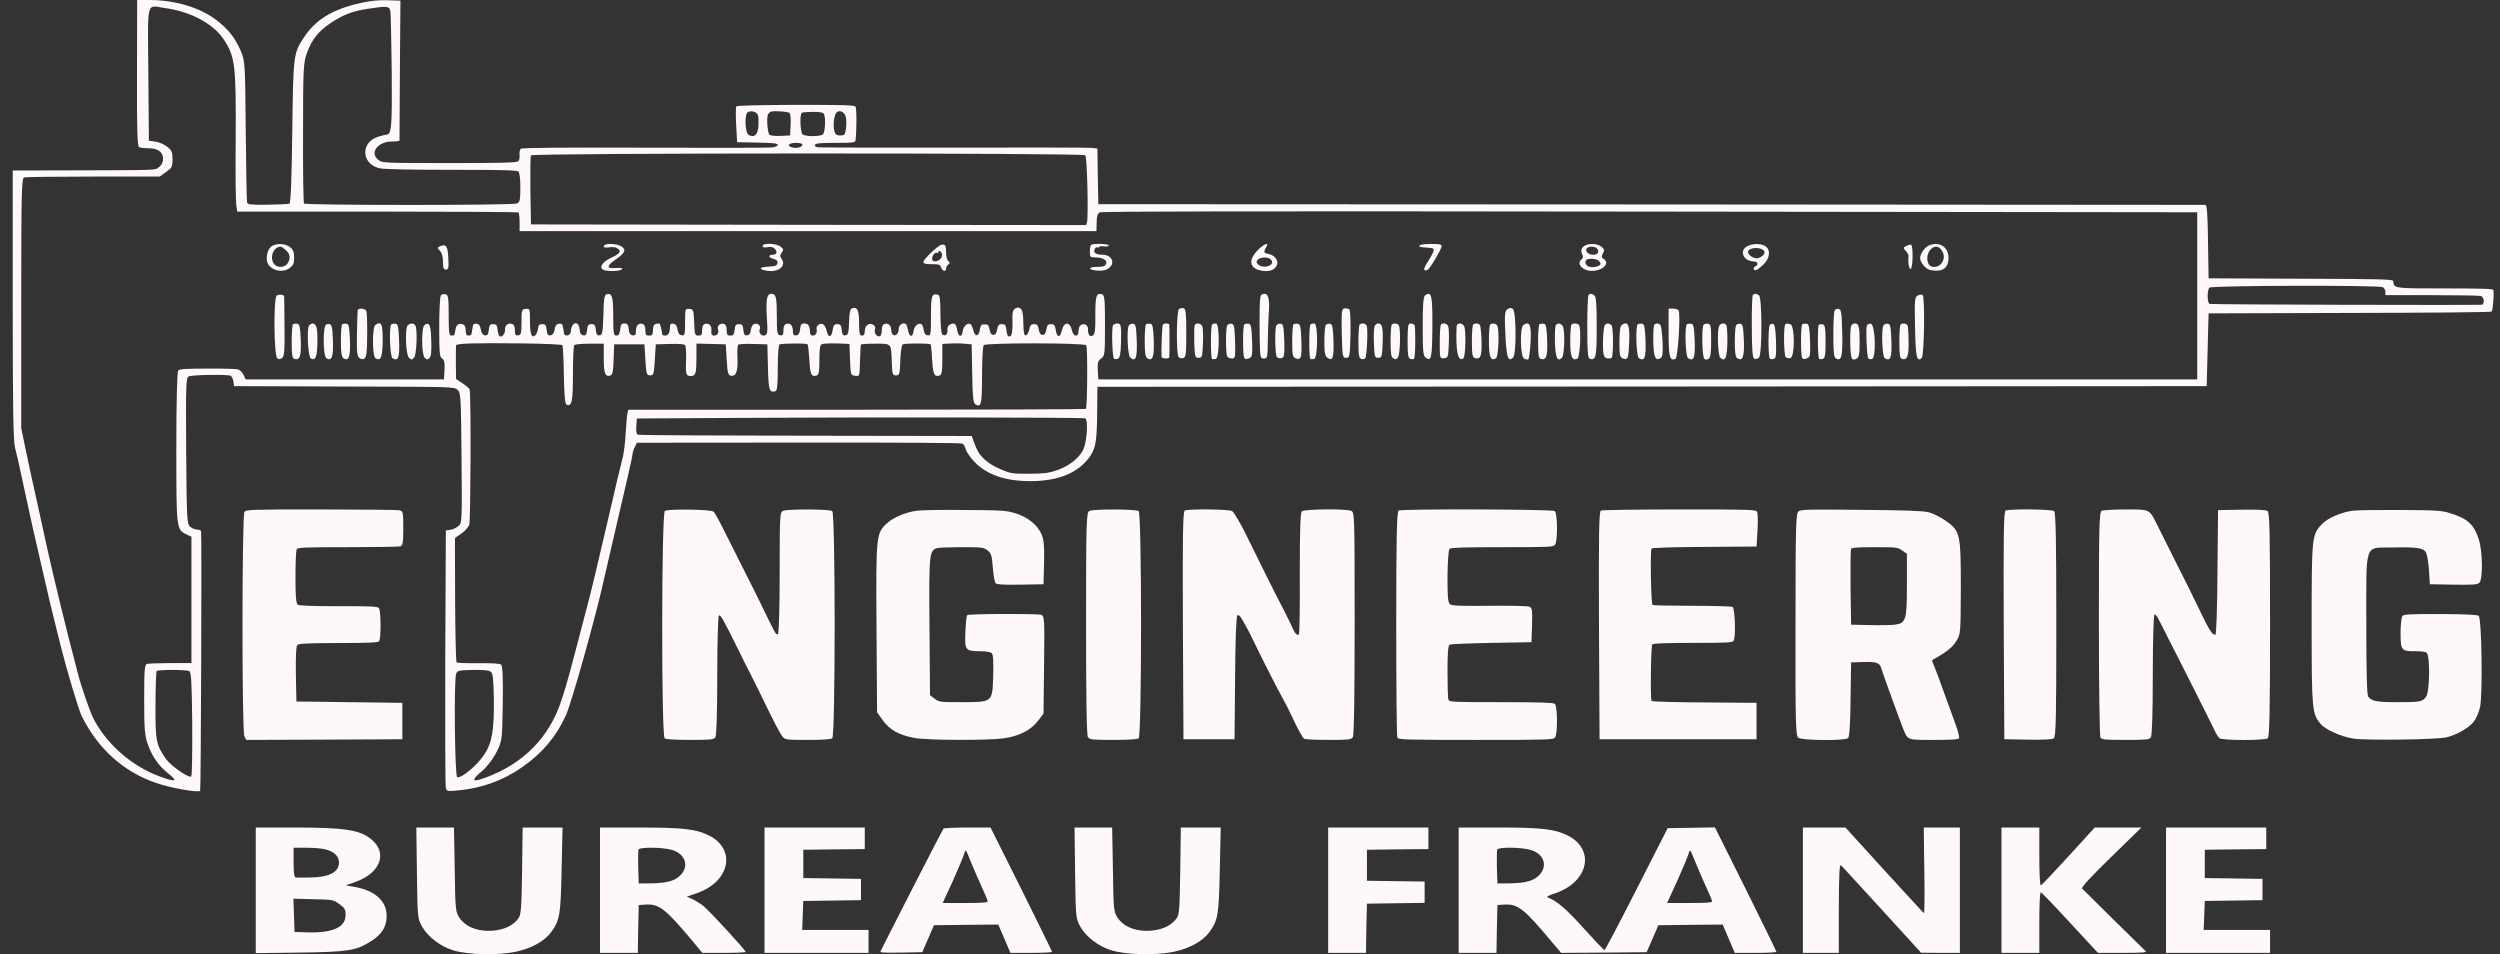 <svg width="131" height="50" viewBox="0 0 131 50" fill="none" xmlns="http://www.w3.org/2000/svg">
<rect x="0" y="0" width="131" height="50" fill="#333333" stroke="none"/>
<g clip-path="url(#clip0_1_2)">
<path d="M7.178 3.828C7.168 6.751 7.198 7.67 7.287 7.712C7.356 7.74 7.574 7.768 7.782 7.768C8.268 7.768 8.546 7.966 8.546 8.319C8.546 8.496 8.476 8.644 8.347 8.743C8.11 8.927 8.417 8.913 3.937 8.927L0.667 8.934V15.961C0.667 21.25 0.696 23.1 0.786 23.447C0.855 23.701 1.073 24.654 1.261 25.565C1.459 26.476 1.658 27.401 1.707 27.613C1.757 27.825 1.935 28.602 2.104 29.343C2.51 31.144 2.778 32.26 2.956 32.945C3.035 33.256 3.144 33.687 3.194 33.898C3.531 35.233 4.116 37.175 4.274 37.507C5.117 39.223 6.464 40.438 8.169 41.024C8.952 41.293 10.339 41.54 10.488 41.441C10.528 41.406 10.577 28.312 10.538 27.839C10.528 27.797 10.448 27.754 10.349 27.754C10.24 27.754 10.082 27.691 9.973 27.606C9.794 27.465 9.784 27.281 9.755 23.616C9.735 20.014 9.745 19.774 9.903 19.718C10.131 19.64 11.925 19.612 12.084 19.689C12.143 19.718 12.213 19.852 12.232 19.986L12.262 20.233L18.02 20.254C23.729 20.268 23.778 20.268 23.967 20.417C24.145 20.558 24.155 20.742 24.185 23.997C24.214 27.422 24.214 27.422 23.996 27.585C23.877 27.677 23.689 27.754 23.57 27.769L23.362 27.79L23.332 34.464C23.322 38.136 23.332 41.215 23.362 41.307C23.422 41.462 23.451 41.469 23.986 41.42C25.235 41.307 26.375 40.897 27.376 40.191C28.436 39.442 29.13 38.616 29.645 37.5C29.943 36.872 31.261 32.147 31.637 30.403C31.687 30.17 32.044 28.644 32.42 27.02C32.807 25.389 33.124 23.976 33.134 23.877C33.134 23.778 33.184 23.581 33.253 23.447L33.372 23.199L41.846 23.192C46.979 23.185 50.369 23.206 50.428 23.242C50.498 23.284 50.577 23.418 50.606 23.552C50.646 23.68 50.844 23.976 51.062 24.202C51.697 24.873 52.678 25.212 53.986 25.212C55.512 25.212 56.583 24.746 57.167 23.835C57.425 23.432 57.484 23.023 57.494 21.384L57.504 20.268L86.572 20.254L115.63 20.233L115.68 18.326L115.73 16.42L123.113 16.398C127.166 16.391 130.516 16.363 130.556 16.328C130.625 16.285 130.695 15.48 130.655 15.198C130.645 15.134 130.07 15.113 128.128 15.113C125.392 15.113 125.452 15.12 125.402 14.725C125.392 14.633 124.758 14.619 120.566 14.605L115.73 14.584L115.7 12.655C115.68 11.194 115.65 10.735 115.551 10.735C115.492 10.735 102.41 10.727 86.493 10.713L57.554 10.699L57.524 9.244L57.504 7.783L57.177 7.747C57.009 7.733 53.758 7.726 49.972 7.733C46.186 7.74 42.985 7.733 42.866 7.719C42.727 7.698 42.668 7.648 42.708 7.585C42.747 7.507 42.995 7.486 43.788 7.486C44.7 7.486 44.819 7.472 44.829 7.359C44.898 6.702 44.888 5.664 44.829 5.586C44.759 5.509 44.175 5.494 41.687 5.494C39.953 5.501 38.615 5.53 38.585 5.572C38.555 5.607 38.545 6.045 38.575 6.54L38.624 7.451L39.695 7.472C40.517 7.486 40.755 7.514 40.755 7.592C40.755 7.641 40.636 7.705 40.488 7.726C40.329 7.747 37.326 7.754 33.788 7.74C29.209 7.726 27.346 7.74 27.287 7.797C27.237 7.839 27.207 7.987 27.227 8.122C27.237 8.256 27.207 8.411 27.158 8.453C27.079 8.524 26.236 8.545 23.57 8.545C20.191 8.545 20.072 8.538 19.864 8.404C19.328 8.051 19.765 7.415 20.538 7.415C20.756 7.415 20.934 7.394 20.934 7.359C20.934 7.331 20.944 5.671 20.954 3.672L20.983 0.035L20.31 0.014C19.804 3.05185e-05 19.437 0.035 18.843 0.17C17.406 0.494 16.514 1.045 15.899 1.999C15.374 2.797 15.364 2.952 15.315 6.921C15.285 9.372 15.235 10.643 15.166 10.671C15.116 10.692 14.601 10.72 14.026 10.727C13.114 10.735 12.986 10.72 12.946 10.607C12.926 10.544 12.896 8.849 12.877 6.85C12.847 3.34 12.837 3.192 12.629 2.698C12.322 1.984 11.975 1.54 11.34 1.052C10.498 0.403 9.17 3.05176e-05 7.842 3.05176e-05H7.188L7.178 3.828ZM8.655 0.424C9.963 0.6 11.152 1.229 11.697 2.027C12.322 2.959 12.371 3.355 12.351 7.246C12.332 8.99 12.351 10.565 12.381 10.749L12.431 11.088H19.774C23.808 11.088 27.138 11.109 27.168 11.13C27.198 11.151 27.227 11.377 27.227 11.639V12.112H42.341H57.455L57.465 11.66C57.465 11.342 57.514 11.187 57.623 11.13C57.732 11.073 65.304 11.059 86.453 11.088L115.135 11.123V15.502V19.88H86.344H57.554L57.524 19.407C57.504 19.004 57.524 18.913 57.703 18.785C57.891 18.651 57.901 18.559 57.901 17.055C57.901 15.671 57.881 15.459 57.742 15.417C57.445 15.339 57.395 15.516 57.395 16.504C57.405 17.267 57.376 17.514 57.267 17.578C57.108 17.677 57.009 17.55 57.009 17.232C57.009 17.02 56.801 16.914 56.622 17.041C56.563 17.084 56.513 17.225 56.513 17.352C56.513 17.691 56.246 17.655 56.166 17.302C56.057 16.822 55.74 16.85 55.631 17.352C55.542 17.719 55.383 17.691 55.324 17.302C55.284 17.041 55.235 16.985 55.076 16.985C54.918 16.985 54.868 17.041 54.828 17.267C54.799 17.458 54.729 17.55 54.63 17.55C54.531 17.55 54.462 17.458 54.432 17.267C54.392 17.041 54.343 16.985 54.184 16.985C54.026 16.985 53.976 17.041 53.937 17.26C53.907 17.415 53.828 17.55 53.768 17.571C53.669 17.592 53.639 17.465 53.629 17.112C53.619 16.42 53.58 16.243 53.461 16.158C53.382 16.102 53.312 16.102 53.193 16.172C53.064 16.25 53.035 16.398 53.054 16.893C53.064 17.274 53.025 17.557 52.965 17.599C52.827 17.698 52.767 17.599 52.727 17.232C52.708 17.041 52.658 16.985 52.499 16.985C52.341 16.985 52.291 17.041 52.252 17.267C52.222 17.458 52.153 17.55 52.053 17.55C51.954 17.55 51.885 17.458 51.855 17.267C51.806 17.006 51.766 16.977 51.469 17.006C51.409 17.013 51.36 17.14 51.34 17.281C51.3 17.648 51.082 17.663 51.003 17.309C50.963 17.147 50.894 16.999 50.844 16.977C50.686 16.907 50.478 17.098 50.448 17.345C50.408 17.691 50.23 17.677 50.16 17.324C50.101 16.963 50.022 16.893 49.794 16.999C49.685 17.048 49.635 17.147 49.645 17.288C49.675 17.528 49.506 17.663 49.368 17.507C49.318 17.451 49.279 16.971 49.279 16.441C49.279 15.735 49.249 15.473 49.16 15.445C48.823 15.367 48.783 15.473 48.783 16.54C48.783 17.507 48.773 17.592 48.614 17.571C48.495 17.557 48.426 17.472 48.406 17.302C48.386 17.168 48.337 17.027 48.287 16.992C48.139 16.886 47.901 17.084 47.871 17.345C47.831 17.691 47.653 17.677 47.584 17.324C47.554 17.154 47.505 16.999 47.465 16.977C47.326 16.879 47.098 17.027 47.098 17.211C47.098 17.458 46.959 17.62 46.811 17.557C46.751 17.528 46.702 17.422 46.702 17.317C46.702 17.062 46.563 16.921 46.365 16.971C46.256 16.999 46.206 17.105 46.206 17.295C46.206 17.451 46.166 17.592 46.117 17.613C45.968 17.684 45.78 17.451 45.849 17.274C45.889 17.168 45.849 17.076 45.76 17.02C45.542 16.886 45.314 17.055 45.314 17.345C45.314 17.514 45.265 17.585 45.166 17.585C45.047 17.585 45.017 17.465 45.017 16.921C45.017 16.25 44.918 16.045 44.63 16.165C44.541 16.208 44.502 16.427 44.492 16.886C44.472 17.444 44.442 17.55 44.303 17.571C44.175 17.592 44.135 17.528 44.105 17.288C44.085 17.041 44.036 16.985 43.877 16.985C43.719 16.985 43.669 17.041 43.629 17.302C43.57 17.691 43.411 17.719 43.322 17.352C43.243 17.013 43.094 16.893 42.896 17.013C42.817 17.062 42.767 17.161 42.787 17.239C42.837 17.43 42.747 17.585 42.579 17.585C42.49 17.585 42.44 17.507 42.44 17.38C42.44 17.084 42.351 16.949 42.143 16.949C41.994 16.949 41.945 17.013 41.925 17.246C41.905 17.465 41.846 17.557 41.727 17.571C41.588 17.592 41.548 17.543 41.548 17.359C41.548 17.062 41.419 16.914 41.211 16.971C41.102 16.999 41.053 17.105 41.053 17.302C41.053 17.543 41.023 17.592 40.884 17.571C40.726 17.55 40.706 17.444 40.706 16.561C40.706 15.565 40.666 15.396 40.408 15.396C40.181 15.396 40.131 15.699 40.181 16.589C40.24 17.458 40.22 17.585 40.012 17.585C39.853 17.585 39.744 17.394 39.814 17.239C39.883 17.084 39.715 16.921 39.536 16.971C39.437 16.999 39.368 17.119 39.348 17.281C39.328 17.465 39.269 17.557 39.15 17.571C39.021 17.592 38.981 17.528 38.952 17.288C38.932 17.041 38.882 16.985 38.724 16.985C38.565 16.985 38.516 17.041 38.496 17.281C38.466 17.528 38.426 17.585 38.268 17.585C38.109 17.585 38.079 17.535 38.079 17.302C38.079 17.105 38.03 16.999 37.921 16.971C37.733 16.921 37.564 17.076 37.623 17.253C37.683 17.43 37.594 17.585 37.425 17.585C37.287 17.585 37.257 17.521 37.277 17.267C37.297 17.062 37.138 16.921 36.95 16.971C36.841 16.999 36.791 17.105 36.791 17.302C36.791 17.535 36.761 17.585 36.593 17.585C36.414 17.585 36.395 17.528 36.375 16.893C36.345 16.243 36.335 16.208 36.127 16.187C35.899 16.165 35.899 16.18 35.899 16.879C35.899 17.521 35.879 17.592 35.731 17.571C35.602 17.557 35.532 17.458 35.503 17.267C35.473 17.076 35.404 16.977 35.285 16.963C35.146 16.942 35.106 16.985 35.106 17.147C35.106 17.43 35.017 17.585 34.849 17.585C34.769 17.585 34.71 17.564 34.7 17.528C34.67 17.281 34.601 16.992 34.561 16.963C34.541 16.949 34.452 16.949 34.363 16.971C34.264 16.999 34.214 17.112 34.214 17.302C34.214 17.535 34.184 17.585 34.016 17.585C33.848 17.585 33.818 17.535 33.818 17.302C33.818 17.105 33.768 16.999 33.659 16.971C33.451 16.914 33.322 17.062 33.322 17.359C33.322 17.543 33.283 17.592 33.154 17.571C33.025 17.557 32.965 17.465 32.946 17.246C32.916 17.006 32.876 16.949 32.718 16.949C32.589 16.949 32.529 16.999 32.52 17.126C32.51 17.225 32.49 17.331 32.48 17.373C32.47 17.408 32.45 17.472 32.44 17.514C32.44 17.55 32.361 17.585 32.282 17.585C32.153 17.585 32.133 17.422 32.133 16.575C32.133 15.544 32.074 15.346 31.796 15.417C31.667 15.452 31.637 15.629 31.618 16.504C31.588 17.415 31.568 17.55 31.419 17.571C31.291 17.592 31.251 17.528 31.221 17.288C31.201 17.041 31.152 16.985 30.993 16.985C30.835 16.985 30.785 17.041 30.765 17.288C30.736 17.528 30.696 17.592 30.567 17.571C30.448 17.557 30.389 17.465 30.369 17.246C30.319 16.773 29.943 16.864 29.913 17.366C29.903 17.606 29.566 17.67 29.546 17.43C29.536 17.338 29.526 17.232 29.507 17.197C29.497 17.154 29.477 17.084 29.477 17.034C29.467 16.977 29.378 16.949 29.289 16.963C29.16 16.977 29.09 17.076 29.061 17.267C29.031 17.458 28.952 17.557 28.843 17.571C28.714 17.592 28.674 17.528 28.645 17.288C28.625 17.041 28.575 16.985 28.416 16.985C28.258 16.985 28.208 17.041 28.189 17.232C28.169 17.366 28.109 17.521 28.05 17.571C27.852 17.733 27.772 17.514 27.772 16.822C27.772 16.18 27.762 16.165 27.554 16.187C27.336 16.208 27.326 16.236 27.326 16.879C27.326 17.458 27.306 17.55 27.158 17.571C27.009 17.592 26.98 17.543 26.98 17.302C26.98 17.105 26.93 16.999 26.821 16.971C26.603 16.914 26.454 17.048 26.464 17.295C26.474 17.528 26.226 17.747 26.147 17.578C26.117 17.521 26.078 17.366 26.068 17.232C26.048 17.041 25.998 16.985 25.84 16.985C25.681 16.985 25.632 17.041 25.612 17.288C25.582 17.528 25.542 17.592 25.414 17.571C25.305 17.557 25.225 17.458 25.195 17.267C25.166 17.076 25.096 16.977 24.977 16.963C24.859 16.949 24.789 16.985 24.779 17.069C24.769 17.14 24.759 17.246 24.74 17.302C24.73 17.359 24.72 17.451 24.71 17.493C24.7 17.543 24.631 17.585 24.551 17.585C24.442 17.585 24.403 17.507 24.403 17.309C24.403 17.119 24.353 17.02 24.234 16.992C24.026 16.928 23.907 17.02 23.867 17.274C23.848 17.387 23.828 17.5 23.818 17.528C23.818 17.564 23.739 17.585 23.659 17.585C23.531 17.585 23.511 17.422 23.511 16.526C23.511 15.614 23.491 15.452 23.352 15.417C23.263 15.396 23.154 15.417 23.104 15.473C23.055 15.53 23.015 16.278 23.015 17.133C23.015 18.453 23.035 18.715 23.164 18.785C23.283 18.856 23.312 18.997 23.293 19.379L23.263 19.88H18.07H12.877L12.758 19.64C12.698 19.506 12.559 19.379 12.45 19.35C12.351 19.329 11.628 19.308 10.845 19.315C9.695 19.315 9.408 19.336 9.338 19.421C9.279 19.485 9.239 21.109 9.239 23.468C9.239 27.762 9.239 27.754 9.794 28.016L10.032 28.122V31.434V34.746H8.952C8.357 34.746 7.802 34.767 7.713 34.788C7.574 34.824 7.555 35.057 7.555 36.646C7.555 38.214 7.584 38.538 7.743 38.997C7.971 39.64 8.308 40.12 8.783 40.502C9.348 40.954 9.249 41.003 8.367 40.685C6.881 40.142 5.523 38.934 4.859 37.578C4.68 37.19 4.244 35.94 4.086 35.311C4.036 35.134 3.957 34.81 3.898 34.584C3.531 33.206 2.758 30.035 2.5 28.849C2.401 28.383 2.153 27.288 1.965 26.413C1.767 25.537 1.499 24.287 1.36 23.63L1.113 22.437V15.89C1.113 9.979 1.132 9.336 1.271 9.294C1.36 9.273 2.986 9.252 4.898 9.252H8.367L8.704 9.011C9.011 8.792 9.041 8.736 9.041 8.34C9.041 7.973 9.002 7.881 8.764 7.691C8.615 7.571 8.347 7.451 8.149 7.422L7.802 7.373L7.773 3.863C7.743 -0.127 7.644 0.29 8.655 0.424ZM20.458 0.6C20.478 0.742 20.508 2.182 20.528 3.814C20.547 6.737 20.518 7.062 20.23 7.062C20.171 7.062 19.973 7.112 19.784 7.175C18.863 7.486 18.952 8.63 19.913 8.821C20.141 8.87 21.608 8.898 23.669 8.898C26.365 8.898 27.079 8.92 27.168 8.99C27.227 9.047 27.267 9.393 27.267 9.838C27.267 10.502 27.237 10.6 27.079 10.664C26.831 10.763 16.008 10.763 15.929 10.664C15.899 10.629 15.87 8.962 15.88 6.963C15.88 3.595 15.899 3.291 16.078 2.79C16.335 2.069 16.702 1.617 17.346 1.194C18 0.763 18.486 0.579 19.289 0.459C20.3 0.304 20.409 0.311 20.458 0.6ZM39.715 6.031C39.744 6.109 39.754 6.37 39.744 6.596C39.715 7.062 39.517 7.239 39.229 7.069C39.041 6.956 39.001 6.01 39.179 5.883C39.338 5.77 39.655 5.855 39.715 6.031ZM41.37 5.918C41.419 5.953 41.449 6.229 41.429 6.54L41.4 7.098L40.914 7.119C40.646 7.133 40.389 7.112 40.329 7.069C40.23 6.999 40.161 6.278 40.23 6.024C40.26 5.939 40.349 5.855 40.438 5.84C40.696 5.805 41.271 5.848 41.37 5.918ZM44.333 6.194C44.353 6.342 44.353 6.603 44.323 6.78C44.283 7.062 44.244 7.098 44.026 7.098C43.837 7.098 43.778 7.055 43.719 6.872C43.639 6.575 43.709 6.003 43.837 5.89C44.026 5.727 44.293 5.897 44.333 6.194ZM43.173 5.975C43.282 6.172 43.233 6.963 43.114 7.048C43.045 7.098 42.817 7.133 42.589 7.133C42.361 7.133 42.133 7.098 42.063 7.048C41.935 6.956 41.895 5.996 42.014 5.911C42.044 5.883 42.311 5.862 42.599 5.862C42.975 5.862 43.124 5.89 43.173 5.975ZM42.044 7.585C42.044 7.705 41.776 7.783 41.538 7.733C41.201 7.655 41.32 7.486 41.697 7.486C41.925 7.486 42.044 7.521 42.044 7.585ZM56.87 8.136C56.969 8.242 57.038 11.405 56.959 11.639L56.91 11.794L42.361 11.78L27.822 11.759L27.792 9.993C27.782 9.026 27.792 8.192 27.822 8.143C27.891 8.009 56.761 8.009 56.87 8.136ZM124.857 15.05C124.937 15.092 124.996 15.205 124.996 15.297V15.466H127.414C128.742 15.466 129.902 15.487 129.991 15.509C130.179 15.558 130.209 15.961 130.031 15.968C129.307 15.996 115.858 15.961 115.779 15.925C115.65 15.869 115.65 15.162 115.779 15.071C115.938 14.958 124.669 14.937 124.857 15.05ZM29.467 18.086C29.497 18.122 29.536 18.828 29.546 19.654C29.566 20.713 29.606 21.165 29.685 21.201C29.963 21.328 30.022 21.038 30.022 19.612C30.022 18.821 30.052 18.136 30.091 18.086C30.131 18.044 30.458 18.009 30.904 18.009H31.637V18.764C31.637 19.562 31.707 19.753 31.974 19.682C32.093 19.647 32.133 19.492 32.153 18.842L32.183 18.044H32.975H33.768L33.818 18.856C33.867 19.612 33.877 19.668 34.066 19.668C34.254 19.668 34.264 19.612 34.313 18.856L34.363 18.044L35.096 18.023C35.582 18.009 35.859 18.03 35.899 18.086C35.939 18.129 35.968 18.475 35.949 18.849C35.919 19.619 35.949 19.703 36.196 19.703C36.454 19.703 36.494 19.569 36.494 18.743V18.002L37.267 18.023L38.03 18.044L38.079 18.856C38.119 19.541 38.159 19.668 38.297 19.689C38.575 19.725 38.664 19.471 38.644 18.793C38.624 18.439 38.644 18.114 38.674 18.072C38.714 18.03 39.051 18.009 39.477 18.023L40.21 18.044L40.24 19.244C40.27 20.438 40.309 20.586 40.627 20.502C40.726 20.473 40.755 20.205 40.755 19.28C40.755 18.552 40.795 18.072 40.854 18.044C40.973 17.994 42.242 17.98 42.311 18.037C42.341 18.051 42.381 18.411 42.41 18.835C42.45 19.619 42.51 19.753 42.777 19.682C42.906 19.647 42.936 19.499 42.936 18.863C42.936 18.263 42.965 18.072 43.074 18.03C43.154 18.002 43.511 17.987 43.867 17.994L44.511 18.023L44.541 18.842C44.571 19.64 44.581 19.668 44.799 19.689C45.056 19.718 45.037 19.774 45.066 18.856C45.086 18.447 45.096 18.093 45.106 18.058C45.116 18.03 45.453 18.009 45.859 18.009C46.731 18.009 46.692 17.959 46.731 18.997C46.751 19.619 46.771 19.668 46.95 19.668C47.138 19.668 47.148 19.612 47.177 18.891C47.187 18.468 47.247 18.086 47.306 18.044C47.386 17.987 48.684 17.98 48.763 18.044C48.783 18.058 48.823 18.411 48.842 18.835C48.892 19.612 48.951 19.753 49.219 19.682C49.348 19.647 49.378 19.499 49.378 18.828V18.023L49.754 18.002C49.952 17.987 50.299 17.987 50.517 18.009L50.914 18.044L50.944 19.569C50.963 20.798 50.993 21.116 51.112 21.187C51.419 21.37 51.459 21.187 51.459 19.682C51.459 18.856 51.498 18.143 51.548 18.086C51.657 17.959 56.811 17.959 56.92 18.093C56.999 18.185 56.979 21.37 56.9 21.427C56.87 21.448 51.469 21.469 44.888 21.469H32.926L32.886 21.631C32.856 21.716 32.817 22.182 32.787 22.67C32.767 23.157 32.688 23.729 32.639 23.941C32.579 24.153 32.212 25.678 31.836 27.331C31.449 28.983 31.033 30.763 30.894 31.285C29.804 35.466 29.735 35.749 29.398 36.759C28.773 38.63 27.455 39.986 25.513 40.721C24.958 40.932 24.75 40.947 24.898 40.756C24.948 40.678 25.057 40.579 25.116 40.523C25.453 40.276 25.83 39.795 26.058 39.329C26.305 38.821 26.316 38.75 26.345 36.865C26.365 35.544 26.335 34.894 26.266 34.831C26.187 34.767 25.86 34.746 25.077 34.753C24.482 34.76 23.967 34.739 23.927 34.711C23.887 34.682 23.858 33.206 23.848 31.427L23.838 28.192L24.165 27.966C24.353 27.846 24.541 27.627 24.591 27.486C24.66 27.281 24.69 20.932 24.611 20.417C24.611 20.367 24.442 20.219 24.244 20.092L23.897 19.859L23.887 19.026C23.887 18.559 23.887 18.15 23.897 18.1C23.907 17.994 24.799 17.966 27.425 17.994C28.535 18.009 29.427 18.051 29.467 18.086ZM56.86 21.921C57.038 21.963 56.959 23.178 56.751 23.581C56.533 24.018 56.008 24.428 55.364 24.647C54.957 24.788 54.719 24.817 53.937 24.824C53.025 24.824 52.965 24.817 52.4 24.576C51.766 24.301 51.35 23.934 51.161 23.482C51.102 23.326 51.013 23.122 50.983 23.023L50.914 22.846L42.252 22.832C37.495 22.825 33.53 22.804 33.451 22.783C33.352 22.754 33.322 22.641 33.342 22.338L33.372 21.928L39.616 21.893C45.869 21.858 56.672 21.872 56.86 21.921ZM9.913 35.163C10.022 35.212 10.052 35.749 10.072 37.91C10.082 39.393 10.062 40.643 10.022 40.685C9.923 40.798 8.982 40.156 8.724 39.803C8.179 39.033 8.139 38.856 8.149 36.978C8.149 36.01 8.179 35.198 8.209 35.163C8.278 35.085 9.745 35.085 9.913 35.163ZM25.711 35.198C25.83 35.276 25.86 35.565 25.879 36.632C25.899 38.256 25.78 38.934 25.374 39.541C24.997 40.106 24.195 40.784 23.957 40.728C23.828 40.692 23.778 35.523 23.907 35.283C23.986 35.134 24.056 35.12 24.779 35.106C25.364 35.099 25.602 35.12 25.711 35.198Z" fill="#FFF8F8"/>
<path d="M14.284 12.874C14.076 12.987 13.977 13.227 13.977 13.588C13.986 14.096 14.74 14.379 15.186 14.04C15.364 13.898 15.414 13.807 15.414 13.524C15.414 13.192 15.364 13.079 15.186 12.938C14.958 12.768 14.532 12.74 14.284 12.874ZM14.977 13.107C15.215 13.319 15.235 13.538 15.067 13.807C14.948 13.997 14.591 14.047 14.422 13.891C14.086 13.595 14.284 12.931 14.71 12.924C14.75 12.924 14.868 13.009 14.977 13.107Z" fill="#FFF8F8"/>
<path d="M31.707 12.832C31.548 12.938 31.657 13.002 31.925 12.959C32.123 12.931 32.262 12.952 32.371 13.03C32.569 13.171 32.49 13.284 32.034 13.503C31.578 13.722 31.39 13.983 31.588 14.124C31.747 14.23 32.42 14.23 32.569 14.124C32.678 14.047 32.549 14.025 32.163 14.047C31.766 14.075 31.806 13.905 32.272 13.588C32.767 13.249 32.827 13.079 32.549 12.903C32.371 12.783 31.826 12.74 31.707 12.832Z" fill="#FFF8F8"/>
<path d="M39.963 12.889C39.963 12.966 40.032 12.987 40.22 12.952C40.399 12.917 40.508 12.945 40.597 13.037C40.755 13.185 40.696 13.348 40.508 13.348C40.25 13.348 40.25 13.489 40.508 13.559C40.706 13.609 40.765 13.672 40.736 13.792C40.716 13.92 40.636 13.955 40.29 13.969C39.853 13.99 39.735 14.075 40.022 14.153C40.706 14.343 41.261 13.976 40.944 13.545C40.864 13.439 40.864 13.362 40.964 13.235C41.063 13.093 41.063 13.044 40.904 12.924C40.676 12.747 39.963 12.719 39.963 12.889Z" fill="#FFF8F8"/>
<path d="M49.308 12.832C49.13 12.881 48.386 13.595 48.386 13.722C48.386 13.814 48.486 13.842 48.822 13.842C49.199 13.842 49.269 13.863 49.318 14.018C49.388 14.223 49.576 14.258 49.576 14.068C49.576 13.997 49.625 13.905 49.695 13.856C49.784 13.792 49.784 13.75 49.695 13.687C49.625 13.637 49.576 13.432 49.576 13.235C49.576 12.86 49.526 12.775 49.308 12.832ZM49.358 13.418C49.318 13.623 49.031 13.764 48.882 13.658C48.753 13.566 48.951 13.185 49.09 13.249C49.14 13.27 49.179 13.249 49.179 13.199C49.179 13.136 49.209 13.129 49.288 13.185C49.348 13.227 49.377 13.333 49.358 13.418Z" fill="#FFF8F8"/>
<path d="M57.177 12.832C57.138 12.853 57.108 13.015 57.108 13.185C57.108 13.467 57.128 13.489 57.385 13.489C57.792 13.489 58.039 13.637 57.96 13.828C57.901 13.955 57.811 13.983 57.484 13.983C56.979 13.983 57.019 14.152 57.534 14.181C57.792 14.195 57.95 14.16 58.089 14.061C58.466 13.792 58.267 13.348 57.772 13.348C57.435 13.348 57.276 13.242 57.356 13.072C57.385 12.987 57.465 12.938 57.514 12.959C57.564 12.987 57.603 12.973 57.603 12.938C57.603 12.902 57.712 12.888 57.851 12.91C58 12.924 58.099 12.91 58.099 12.86C58.099 12.775 57.286 12.747 57.177 12.832Z" fill="#FFF8F8"/>
<path d="M65.988 13.03C65.413 13.559 65.433 14.026 66.028 14.167C66.454 14.266 66.771 14.174 66.9 13.92C67.029 13.672 66.801 13.369 66.464 13.305C66.206 13.256 66.196 13.206 66.374 12.903C66.493 12.698 66.266 12.768 65.988 13.03ZM66.612 13.623C66.84 13.92 66.156 14.124 65.899 13.828C65.82 13.743 65.829 13.68 65.919 13.602C66.097 13.447 66.493 13.461 66.612 13.623Z" fill="#FFF8F8"/>
<path d="M74.402 12.853C74.372 12.889 74.362 12.931 74.392 12.931C74.422 12.938 74.501 12.952 74.551 12.959C74.61 12.966 74.769 12.98 74.908 12.987C75.215 12.995 75.205 13.1 74.818 13.715C74.571 14.089 74.571 14.252 74.808 14.139C74.937 14.075 75.542 13.044 75.542 12.896C75.542 12.804 75.423 12.783 75.007 12.783C74.709 12.783 74.432 12.811 74.402 12.853Z" fill="#FFF8F8"/>
<path d="M83.054 12.867C82.856 12.98 82.816 13.121 82.915 13.34C82.965 13.439 82.955 13.531 82.885 13.581C82.578 13.8 82.915 14.195 83.411 14.195C83.986 14.195 84.392 13.785 84.025 13.566C83.916 13.503 83.906 13.439 83.996 13.277C84.085 13.107 84.075 13.051 83.916 12.931C83.718 12.761 83.292 12.74 83.054 12.867ZM83.718 13.065C83.797 13.242 83.708 13.348 83.48 13.348C83.242 13.348 83.054 13.185 83.133 13.037C83.222 12.874 83.639 12.896 83.718 13.065ZM83.748 13.644C83.817 13.694 83.867 13.771 83.867 13.821C83.867 13.955 83.46 14.054 83.252 13.969C83.074 13.905 83.014 13.694 83.143 13.609C83.252 13.531 83.619 13.552 83.748 13.644Z" fill="#FFF8F8"/>
<path d="M91.508 12.931C91.121 13.185 91.389 13.701 91.914 13.701C92.103 13.701 92.162 13.877 91.993 13.948C91.845 14.011 91.875 14.195 92.023 14.153C92.083 14.139 92.261 13.997 92.42 13.849C92.747 13.517 92.786 13.079 92.509 12.903C92.261 12.74 91.775 12.754 91.508 12.931ZM92.4 13.107C92.539 13.227 92.449 13.39 92.162 13.517C91.974 13.602 91.597 13.397 91.597 13.199C91.597 12.987 92.172 12.917 92.4 13.107Z" fill="#FFF8F8"/>
<path d="M99.892 12.889C99.724 12.973 99.714 12.994 99.872 13.157C99.962 13.256 100.021 13.376 100.011 13.432C99.962 13.701 100.031 14.131 100.12 14.089C100.239 14.04 100.259 12.881 100.14 12.825C100.1 12.811 99.991 12.839 99.892 12.889Z" fill="#FFF8F8"/>
<path d="M101.082 12.86C100.863 12.952 100.616 13.291 100.616 13.517C100.616 13.757 100.913 14.11 101.161 14.153C101.775 14.273 102.102 14.054 102.102 13.517C102.102 12.938 101.627 12.634 101.082 12.86ZM101.716 13.079C101.894 13.319 101.904 13.559 101.746 13.785C101.567 14.04 101.161 14.061 101.052 13.821C100.794 13.277 101.379 12.627 101.716 13.079Z" fill="#FFF8F8"/>
<path d="M23.025 12.917C22.916 12.966 22.916 13.008 23.055 13.143C23.154 13.249 23.213 13.453 23.213 13.715C23.213 14.04 23.243 14.124 23.372 14.124C23.501 14.124 23.521 14.033 23.491 13.51C23.461 12.874 23.372 12.761 23.025 12.917Z" fill="#FFF8F8"/>
<path d="M14.502 15.488C14.323 15.615 14.353 18.672 14.532 18.778C14.631 18.842 14.69 18.828 14.799 18.743C14.898 18.658 14.928 18.284 14.908 17.105C14.898 16.257 14.898 15.551 14.888 15.53C14.888 15.438 14.611 15.41 14.502 15.488Z" fill="#FFF8F8"/>
<path d="M66.077 15.466C66.008 15.544 65.988 16.271 66.008 17.74C66.028 18.736 66.037 18.785 66.226 18.785C66.414 18.785 66.424 18.736 66.434 17.846C66.444 17.338 66.464 16.674 66.484 16.384C66.543 15.749 66.464 15.396 66.275 15.396C66.196 15.396 66.117 15.424 66.077 15.466Z" fill="#FFF8F8"/>
<path d="M74.67 15.48C74.58 15.544 74.551 16.003 74.551 17.098C74.551 18.432 74.57 18.651 74.719 18.75C74.997 18.955 75.046 18.743 75.056 17.154C75.066 15.452 75.016 15.233 74.67 15.48Z" fill="#FFF8F8"/>
<path d="M83.242 15.445C83.203 15.466 83.173 16.229 83.173 17.133C83.173 18.46 83.203 18.778 83.312 18.806C83.629 18.891 83.668 18.701 83.668 17.126C83.668 16.003 83.639 15.544 83.55 15.48C83.411 15.381 83.332 15.374 83.242 15.445Z" fill="#FFF8F8"/>
<path d="M91.845 15.466C91.815 15.509 91.785 16.257 91.795 17.14C91.795 18.326 91.835 18.757 91.924 18.799C91.993 18.828 92.093 18.807 92.172 18.736C92.34 18.573 92.34 15.6 92.172 15.48C92.023 15.374 91.924 15.374 91.845 15.466Z" fill="#FFF8F8"/>
<path d="M100.487 15.487C100.328 15.565 100.318 15.72 100.348 17.14C100.378 18.694 100.437 18.99 100.695 18.764C100.834 18.651 100.873 15.551 100.745 15.459C100.695 15.424 100.576 15.431 100.487 15.487Z" fill="#FFF8F8"/>
<path d="M61.776 16.194C61.647 16.285 61.627 18.559 61.756 18.708C61.806 18.764 61.915 18.785 62.004 18.764C62.142 18.722 62.162 18.552 62.162 17.451C62.162 16.441 62.133 16.18 62.024 16.151C61.954 16.13 61.835 16.151 61.776 16.194Z" fill="#FFF8F8"/>
<path d="M70.458 16.158C70.299 16.18 70.289 16.285 70.309 17.465C70.339 18.694 70.349 18.75 70.537 18.75C70.725 18.75 70.735 18.694 70.765 17.528C70.775 16.858 70.755 16.264 70.715 16.222C70.666 16.172 70.557 16.144 70.458 16.158Z" fill="#FFF8F8"/>
<path d="M78.981 16.208C78.852 16.3 78.832 16.497 78.882 17.528C78.941 18.75 79.02 18.99 79.288 18.736C79.466 18.559 79.456 16.293 79.268 16.18C79.159 16.116 79.1 16.123 78.981 16.208Z" fill="#FFF8F8"/>
<path d="M18.744 16.257C18.734 16.307 18.714 16.864 18.704 17.5C18.684 18.432 18.714 18.672 18.833 18.757C18.932 18.835 19.011 18.842 19.101 18.785C19.2 18.729 19.239 18.418 19.239 17.557C19.249 16.921 19.229 16.349 19.19 16.285C19.12 16.151 18.764 16.13 18.744 16.257Z" fill="#FFF8F8"/>
<path d="M87.435 17.436C87.435 18.708 87.494 18.934 87.801 18.799C87.92 18.743 88.069 16.462 87.96 16.264C87.93 16.215 87.801 16.172 87.672 16.172H87.435V17.436Z" fill="#FFF8F8"/>
<path d="M96.126 16.292C96.097 16.363 96.067 16.935 96.067 17.564C96.067 18.425 96.097 18.722 96.196 18.778C96.493 18.955 96.562 18.694 96.533 17.436C96.503 16.356 96.483 16.208 96.334 16.186C96.245 16.172 96.146 16.222 96.126 16.292Z" fill="#FFF8F8"/>
<path d="M15.354 16.992C15.315 17.02 15.285 17.43 15.285 17.91C15.285 18.588 15.315 18.778 15.424 18.807C15.711 18.891 15.79 18.672 15.761 17.825C15.731 17.133 15.701 16.985 15.582 16.963C15.493 16.956 15.394 16.963 15.354 16.992Z" fill="#FFF8F8"/>
<path d="M16.207 17.034C16.058 17.175 16.137 18.722 16.296 18.793C16.544 18.898 16.613 18.715 16.633 17.924C16.643 17.197 16.583 16.949 16.375 16.949C16.335 16.949 16.256 16.992 16.207 17.034Z" fill="#FFF8F8"/>
<path d="M17.099 16.999C16.91 17.048 16.92 18.665 17.108 18.778C17.386 18.941 17.475 18.694 17.445 17.825C17.416 17.02 17.376 16.914 17.099 16.999Z" fill="#FFF8F8"/>
<path d="M17.931 16.992C17.891 17.02 17.862 17.415 17.862 17.867C17.862 18.482 17.901 18.715 18 18.778C18.278 18.941 18.367 18.694 18.337 17.825C18.308 17.133 18.278 16.985 18.159 16.963C18.07 16.956 17.971 16.963 17.931 16.992Z" fill="#FFF8F8"/>
<path d="M19.665 17.034C19.497 17.154 19.507 18.672 19.675 18.771C19.953 18.934 20.032 18.75 20.052 17.924C20.062 16.97 19.992 16.801 19.665 17.034Z" fill="#FFF8F8"/>
<path d="M20.508 16.992C20.379 17.09 20.428 18.694 20.567 18.771C20.865 18.948 20.944 18.757 20.914 17.86C20.884 17.14 20.855 16.985 20.736 16.963C20.646 16.956 20.547 16.963 20.508 16.992Z" fill="#FFF8F8"/>
<path d="M21.35 17.069C21.212 17.281 21.271 18.616 21.43 18.75C21.558 18.863 21.578 18.863 21.697 18.743C21.826 18.616 21.885 17.281 21.767 17.062C21.687 16.914 21.459 16.921 21.35 17.069Z" fill="#FFF8F8"/>
<path d="M22.242 17.034C22.074 17.154 22.084 18.574 22.252 18.743C22.361 18.856 22.401 18.856 22.5 18.764C22.589 18.694 22.619 18.411 22.599 17.825C22.569 17.006 22.5 16.851 22.242 17.034Z" fill="#FFF8F8"/>
<path d="M58.327 17.034C58.238 17.147 58.278 18.729 58.377 18.8C58.416 18.828 58.505 18.821 58.585 18.793C58.684 18.75 58.724 18.517 58.743 17.931C58.763 17.062 58.743 16.949 58.545 16.949C58.466 16.949 58.377 16.992 58.327 17.034Z" fill="#FFF8F8"/>
<path d="M59.15 17.055C59.031 17.274 59.09 18.602 59.219 18.729C59.506 18.99 59.596 18.764 59.566 17.86C59.536 17.119 59.516 16.985 59.378 16.963C59.288 16.949 59.189 16.992 59.15 17.055Z" fill="#FFF8F8"/>
<path d="M60.051 16.992C60.012 17.02 59.982 17.415 59.982 17.867C59.982 18.482 60.022 18.715 60.121 18.778C60.398 18.941 60.487 18.694 60.458 17.825C60.428 17.133 60.398 16.985 60.279 16.963C60.19 16.956 60.091 16.963 60.051 16.992Z" fill="#FFF8F8"/>
<path d="M60.934 17.006C60.894 17.055 60.844 18.334 60.864 18.694C60.874 18.8 61.27 18.821 61.27 18.715C61.28 18.672 61.28 18.291 61.28 17.867C61.28 17.437 61.28 17.055 61.27 17.02C61.27 16.935 61.003 16.928 60.934 17.006Z" fill="#FFF8F8"/>
<path d="M62.598 17.041C62.578 17.09 62.569 17.5 62.578 17.945C62.608 18.694 62.618 18.75 62.806 18.75C62.995 18.75 63.005 18.694 63.034 18.009C63.054 17.599 63.034 17.196 63.005 17.105C62.945 16.935 62.678 16.893 62.598 17.041Z" fill="#FFF8F8"/>
<path d="M63.52 16.999C63.431 17.055 63.431 18.743 63.51 18.807C63.54 18.828 63.629 18.828 63.708 18.807C63.907 18.757 63.916 16.949 63.718 16.949C63.639 16.949 63.55 16.97 63.52 16.999Z" fill="#FFF8F8"/>
<path d="M64.303 17.055C64.224 17.203 64.224 18.524 64.303 18.672C64.333 18.736 64.452 18.785 64.551 18.785C64.729 18.785 64.739 18.736 64.719 17.889C64.689 17.119 64.67 16.985 64.531 16.963C64.442 16.949 64.343 16.992 64.303 17.055Z" fill="#FFF8F8"/>
<path d="M65.205 16.992C65.116 17.055 65.116 18.588 65.195 18.743C65.245 18.828 65.294 18.835 65.443 18.778C65.621 18.715 65.631 18.637 65.611 17.846C65.582 17.14 65.552 16.985 65.433 16.963C65.344 16.956 65.245 16.963 65.205 16.992Z" fill="#FFF8F8"/>
<path d="M66.88 17.055C66.791 17.232 66.811 18.595 66.91 18.708C66.959 18.764 67.068 18.785 67.157 18.764C67.296 18.722 67.316 18.602 67.296 17.853C67.266 17.119 67.246 16.985 67.108 16.963C67.019 16.949 66.919 16.992 66.88 17.055Z" fill="#FFF8F8"/>
<path d="M67.782 16.992C67.742 17.02 67.712 17.415 67.712 17.874C67.712 18.637 67.732 18.715 67.911 18.785C68.178 18.884 68.228 18.722 68.188 17.761C68.168 17.126 68.129 16.985 68.01 16.963C67.921 16.956 67.821 16.963 67.782 16.992Z" fill="#FFF8F8"/>
<path d="M68.674 16.999C68.585 17.055 68.585 18.743 68.664 18.807C68.694 18.828 68.783 18.828 68.862 18.807C69.06 18.757 69.07 16.949 68.872 16.949C68.793 16.949 68.703 16.97 68.674 16.999Z" fill="#FFF8F8"/>
<path d="M69.457 17.055C69.427 17.119 69.397 17.5 69.397 17.903C69.397 18.489 69.427 18.658 69.566 18.75C69.833 18.948 69.903 18.736 69.873 17.818C69.843 17.119 69.814 16.985 69.685 16.963C69.595 16.949 69.496 16.992 69.457 17.055Z" fill="#FFF8F8"/>
<path d="M71.25 16.999C71.211 17.02 71.181 17.429 71.181 17.91C71.181 18.602 71.211 18.778 71.33 18.806C71.409 18.835 71.508 18.814 71.538 18.771C71.627 18.672 71.686 17.253 71.617 17.069C71.567 16.949 71.369 16.907 71.25 16.999Z" fill="#FFF8F8"/>
<path d="M72.024 17.105C71.994 17.196 71.974 17.599 71.994 18.009C72.024 18.694 72.034 18.75 72.222 18.75C72.41 18.75 72.42 18.694 72.45 18.009C72.479 17.175 72.43 16.949 72.222 16.949C72.142 16.949 72.053 17.02 72.024 17.105Z" fill="#FFF8F8"/>
<path d="M72.935 16.999C72.896 17.02 72.866 17.415 72.866 17.867C72.866 18.503 72.896 18.715 73.005 18.778C73.124 18.849 73.173 18.835 73.252 18.722C73.371 18.574 73.401 17.253 73.302 17.062C73.243 16.949 73.044 16.914 72.935 16.999Z" fill="#FFF8F8"/>
<path d="M73.758 17.86C73.758 18.595 73.787 18.778 73.906 18.807C73.986 18.835 74.075 18.828 74.095 18.793C74.174 18.708 74.184 17.112 74.115 17.027C74.075 16.985 73.976 16.949 73.897 16.949C73.787 16.949 73.758 17.112 73.758 17.86Z" fill="#FFF8F8"/>
<path d="M75.512 16.999C75.472 17.02 75.443 17.436 75.443 17.917C75.443 18.785 75.443 18.792 75.671 18.771C75.879 18.75 75.889 18.715 75.918 18.009C75.938 17.599 75.918 17.196 75.889 17.105C75.839 16.956 75.641 16.9 75.512 16.999Z" fill="#FFF8F8"/>
<path d="M76.325 17.105C76.275 18.425 76.394 18.983 76.682 18.778C76.8 18.694 76.83 17.232 76.711 17.069C76.582 16.893 76.335 16.921 76.325 17.105Z" fill="#FFF8F8"/>
<path d="M77.197 16.999C77.157 17.02 77.127 17.422 77.127 17.882C77.127 18.574 77.157 18.729 77.286 18.764C77.573 18.842 77.653 18.673 77.633 17.903C77.623 17.493 77.583 17.105 77.554 17.048C77.504 16.942 77.306 16.914 77.197 16.999Z" fill="#FFF8F8"/>
<path d="M78.089 16.999C78.049 17.02 78.019 17.415 78.019 17.867C78.019 18.715 78.109 18.934 78.386 18.778C78.525 18.694 78.574 17.288 78.456 17.062C78.396 16.949 78.198 16.914 78.089 16.999Z" fill="#FFF8F8"/>
<path d="M79.823 17.034C79.635 17.168 79.665 18.672 79.853 18.785C79.942 18.835 80.041 18.856 80.081 18.828C80.121 18.8 80.17 18.425 80.2 17.994C80.259 17.041 80.16 16.794 79.823 17.034Z" fill="#FFF8F8"/>
<path d="M80.666 16.992C80.626 17.02 80.596 17.43 80.596 17.91C80.596 18.588 80.626 18.778 80.735 18.807C81.022 18.891 81.102 18.672 81.072 17.825C81.042 17.133 81.012 16.985 80.894 16.963C80.804 16.956 80.705 16.963 80.666 16.992Z" fill="#FFF8F8"/>
<path d="M81.528 17.034C81.488 17.083 81.468 17.486 81.478 17.931C81.508 18.75 81.607 18.976 81.845 18.75C81.984 18.616 82.013 17.267 81.885 17.083C81.766 16.928 81.637 16.914 81.528 17.034Z" fill="#FFF8F8"/>
<path d="M82.35 16.999C82.311 17.02 82.281 17.415 82.281 17.867C82.281 18.708 82.37 18.92 82.658 18.793C82.796 18.729 82.866 17.175 82.737 17.027C82.658 16.942 82.45 16.921 82.35 16.999Z" fill="#FFF8F8"/>
<path d="M84.095 17.034C84.005 17.14 83.956 18.305 84.035 18.588C84.065 18.722 84.144 18.785 84.273 18.785C84.372 18.785 84.461 18.764 84.471 18.729C84.551 18.305 84.531 17.112 84.442 17.041C84.313 16.928 84.194 16.921 84.095 17.034Z" fill="#FFF8F8"/>
<path d="M84.977 17.034C84.897 17.09 84.858 17.387 84.858 17.917C84.858 18.63 84.878 18.715 85.046 18.785C85.304 18.877 85.334 18.793 85.373 17.867C85.403 17.006 85.304 16.801 84.977 17.034Z" fill="#FFF8F8"/>
<path d="M85.819 16.992C85.69 17.09 85.74 18.694 85.879 18.771C86.176 18.948 86.255 18.757 86.225 17.86C86.196 17.14 86.166 16.985 86.047 16.963C85.958 16.956 85.859 16.963 85.819 16.992Z" fill="#FFF8F8"/>
<path d="M86.681 17.027C86.652 17.069 86.622 17.458 86.632 17.889C86.652 18.708 86.741 18.927 87.008 18.771C87.117 18.708 87.147 18.524 87.117 17.91C87.098 17.479 87.048 17.083 87.008 17.034C86.909 16.928 86.771 16.921 86.681 17.027Z" fill="#FFF8F8"/>
<path d="M88.396 16.992C88.267 17.09 88.317 18.694 88.455 18.771C88.753 18.948 88.832 18.757 88.802 17.86C88.773 17.14 88.743 16.985 88.624 16.963C88.535 16.956 88.436 16.963 88.396 16.992Z" fill="#FFF8F8"/>
<path d="M89.268 17.02C89.159 17.147 89.189 18.722 89.308 18.806C89.377 18.856 89.446 18.856 89.536 18.799C89.625 18.75 89.665 18.482 89.665 17.86C89.665 17.105 89.645 16.985 89.496 16.963C89.407 16.949 89.308 16.977 89.268 17.02Z" fill="#FFF8F8"/>
<path d="M90.071 17.112C89.972 17.415 90.021 18.623 90.14 18.743C90.398 18.983 90.497 18.757 90.517 17.924C90.517 17.472 90.497 17.069 90.457 17.027C90.348 16.893 90.13 16.942 90.071 17.112Z" fill="#FFF8F8"/>
<path d="M90.963 17.055C90.933 17.119 90.903 17.514 90.903 17.938C90.903 18.496 90.943 18.722 91.042 18.778C91.32 18.941 91.409 18.694 91.379 17.825C91.349 17.119 91.32 16.985 91.191 16.963C91.102 16.949 91.002 16.992 90.963 17.055Z" fill="#FFF8F8"/>
<path d="M92.737 17.027C92.648 17.126 92.648 18.686 92.737 18.785C92.767 18.821 92.856 18.835 92.945 18.807C93.064 18.778 93.084 18.616 93.064 17.881C93.044 17.288 92.995 16.985 92.915 16.97C92.856 16.956 92.776 16.977 92.737 17.027Z" fill="#FFF8F8"/>
<path d="M93.549 16.999C93.45 17.069 93.47 18.595 93.569 18.708C93.619 18.764 93.728 18.785 93.817 18.764C94.055 18.701 94.055 17.055 93.817 16.992C93.629 16.942 93.629 16.942 93.549 16.999Z" fill="#FFF8F8"/>
<path d="M94.441 16.992C94.352 17.055 94.352 18.588 94.431 18.743C94.481 18.828 94.531 18.835 94.679 18.778C94.858 18.715 94.868 18.637 94.848 17.846C94.818 17.14 94.788 16.985 94.669 16.963C94.58 16.956 94.481 16.963 94.441 16.992Z" fill="#FFF8F8"/>
<path d="M95.304 17.027C95.234 17.112 95.244 18.708 95.323 18.793C95.343 18.828 95.433 18.835 95.512 18.807C95.631 18.778 95.66 18.602 95.66 17.903C95.66 17.203 95.631 17.027 95.512 16.999C95.433 16.97 95.343 16.992 95.304 17.027Z" fill="#FFF8F8"/>
<path d="M97.008 17.062C96.919 17.239 96.939 18.665 97.038 18.778C97.117 18.863 97.157 18.863 97.286 18.793C97.415 18.715 97.444 18.545 97.444 17.938C97.444 17.126 97.405 16.949 97.197 16.949C97.127 16.949 97.038 16.999 97.008 17.062Z" fill="#FFF8F8"/>
<path d="M97.821 17.076C97.762 17.225 97.821 18.623 97.89 18.764C97.91 18.814 97.999 18.835 98.089 18.814C98.326 18.75 98.267 16.999 98.029 16.963C97.94 16.949 97.841 16.999 97.821 17.076Z" fill="#FFF8F8"/>
<path d="M98.693 17.055C98.574 17.288 98.624 18.694 98.763 18.771C99.06 18.948 99.139 18.757 99.109 17.86C99.08 17.119 99.06 16.985 98.921 16.963C98.832 16.949 98.733 16.992 98.693 17.055Z" fill="#FFF8F8"/>
<path d="M99.595 16.999C99.555 17.02 99.525 17.43 99.525 17.91C99.525 18.588 99.555 18.778 99.664 18.807C99.932 18.884 100.021 18.672 100.011 17.931C100.011 17.528 99.981 17.14 99.962 17.069C99.912 16.949 99.714 16.907 99.595 16.999Z" fill="#FFF8F8"/>
<path d="M12.807 26.829C12.678 27.013 12.668 38.334 12.807 38.588L12.906 38.771L16.989 38.757L21.083 38.736V37.783V36.829L18.308 36.794L15.533 36.759L15.503 35.318C15.493 34.386 15.513 33.849 15.582 33.792C15.661 33.722 16.206 33.701 17.733 33.694C19.279 33.694 19.794 33.672 19.864 33.602C19.973 33.475 19.963 31.985 19.854 31.858C19.784 31.78 19.368 31.759 17.753 31.766C16.514 31.766 15.681 31.737 15.612 31.695C15.513 31.639 15.483 31.264 15.483 30.261C15.483 29.506 15.513 28.849 15.543 28.785C15.592 28.687 15.929 28.672 18.209 28.672C19.645 28.672 20.884 28.651 20.974 28.63C21.102 28.595 21.132 28.439 21.132 27.684C21.132 26.808 21.122 26.78 20.914 26.737C20.785 26.716 18.942 26.695 16.801 26.695C13.055 26.695 12.906 26.702 12.807 26.829Z" fill="#FFF8F8"/>
<path d="M34.839 26.773C34.66 26.9 34.65 38.559 34.829 38.687C34.908 38.743 35.354 38.771 36.167 38.771C37.267 38.771 37.386 38.757 37.485 38.637C37.544 38.545 37.584 37.394 37.584 35.389C37.584 33.679 37.624 32.267 37.673 32.246C37.723 32.225 37.832 32.359 37.921 32.542C38.02 32.726 38.159 32.987 38.228 33.122C38.297 33.256 38.545 33.75 38.773 34.216C39.001 34.682 39.219 35.127 39.269 35.205C39.308 35.283 39.536 35.728 39.764 36.194C40.607 37.945 40.884 38.461 41.013 38.609C41.152 38.764 41.221 38.771 42.321 38.771C43.094 38.771 43.53 38.743 43.61 38.687C43.778 38.567 43.778 26.9 43.61 26.78C43.461 26.674 41.32 26.667 41.043 26.766C40.864 26.836 40.855 26.949 40.855 30.014C40.855 31.801 40.815 33.199 40.765 33.221C40.666 33.27 40.646 33.235 40.21 32.345C39.834 31.561 39.467 30.826 38.823 29.555C38.565 29.047 38.169 28.242 37.921 27.761C37.683 27.274 37.445 26.85 37.386 26.808C37.217 26.688 34.987 26.66 34.839 26.773Z" fill="#FFF8F8"/>
<path d="M48 26.766C47.435 26.85 46.791 27.126 46.474 27.422C45.909 27.952 45.899 28.023 45.929 32.882L45.958 37.324L46.256 37.74C46.603 38.235 47.108 38.517 47.901 38.666C48.565 38.793 51.756 38.807 52.599 38.687C53.401 38.574 54.016 38.263 54.382 37.783L54.68 37.394L54.709 34.838C54.739 32.437 54.729 32.281 54.561 32.218C54.353 32.147 50.795 32.161 50.686 32.232C50.646 32.26 50.606 32.656 50.587 33.115C50.547 34.075 50.577 34.117 51.35 34.124C51.647 34.124 51.895 34.16 51.964 34.223C52.044 34.287 52.063 34.661 52.044 35.417C51.994 36.822 52.034 36.787 50.359 36.794C49.259 36.794 49.209 36.787 48.971 36.61L48.733 36.427L48.704 32.797C48.674 28.955 48.694 28.835 49.13 28.715C49.219 28.694 49.794 28.672 50.408 28.672C51.459 28.672 51.538 28.68 51.746 28.842C51.944 28.99 51.974 29.11 52.024 29.746C52.053 30.141 52.123 30.516 52.172 30.565C52.252 30.629 52.599 30.65 53.481 30.636L54.68 30.615L54.709 29.485C54.729 28.595 54.7 28.284 54.571 27.987C54.353 27.5 53.867 27.105 53.223 26.9C52.737 26.752 52.559 26.737 50.567 26.723C49.397 26.709 48.238 26.73 48 26.766Z" fill="#FFF8F8"/>
<path d="M57.088 26.773C56.929 26.836 56.91 27.218 56.91 32.67C56.91 36.589 56.939 38.538 57.009 38.63C57.108 38.757 57.227 38.771 58.327 38.771C59.14 38.771 59.586 38.743 59.665 38.687C59.833 38.567 59.833 26.9 59.665 26.78C59.516 26.674 57.336 26.667 57.088 26.773Z" fill="#FFF8F8"/>
<path d="M62.083 26.752C61.984 26.801 61.964 28.051 61.984 32.776L62.014 38.736H63.352H64.69L64.719 35.523C64.729 33.581 64.779 32.288 64.838 32.246C64.898 32.203 64.987 32.274 65.086 32.458C65.175 32.606 65.284 32.797 65.324 32.874C65.373 32.952 65.502 33.206 65.611 33.439C66.107 34.471 67.019 36.264 67.266 36.688C67.336 36.801 67.584 37.295 67.811 37.783C68.039 38.27 68.277 38.687 68.347 38.715C68.406 38.743 68.981 38.771 69.615 38.771C70.666 38.771 70.785 38.757 70.884 38.637C70.953 38.545 70.983 36.554 70.983 32.67C70.983 26.977 70.983 26.836 70.795 26.766C70.487 26.653 68.356 26.674 68.218 26.794C68.138 26.864 68.109 27.768 68.109 30.05C68.119 31.787 68.099 33.227 68.059 33.249C67.97 33.312 67.841 33.178 67.732 32.91C67.673 32.776 67.465 32.345 67.266 31.956C67.058 31.568 66.632 30.727 66.315 30.085C65.998 29.442 65.512 28.461 65.235 27.896C64.947 27.331 64.65 26.829 64.561 26.78C64.382 26.681 62.301 26.66 62.083 26.752Z" fill="#FFF8F8"/>
<path d="M73.292 26.752C73.193 26.794 73.163 28.086 73.163 32.677C73.163 35.897 73.183 38.595 73.223 38.658C73.282 38.757 73.669 38.771 77.336 38.771C81.231 38.771 81.389 38.764 81.488 38.637C81.627 38.439 81.617 36.985 81.468 36.879C81.379 36.815 80.616 36.794 78.654 36.794C76.166 36.794 75.948 36.787 75.899 36.667C75.869 36.603 75.849 35.939 75.849 35.191C75.849 34.202 75.879 33.821 75.968 33.778C76.037 33.75 77.028 33.708 78.168 33.687L80.249 33.651L80.279 32.754C80.299 31.949 80.289 31.85 80.13 31.787C80.021 31.752 79.139 31.73 78.039 31.744C76.483 31.759 76.107 31.744 75.988 31.667C75.869 31.582 75.849 31.3 75.849 30.205C75.859 29.393 75.899 28.814 75.958 28.757C76.037 28.694 76.711 28.672 78.723 28.672C81.25 28.672 81.389 28.665 81.488 28.538C81.627 28.34 81.617 26.886 81.468 26.78C81.33 26.681 73.5 26.66 73.292 26.752Z" fill="#FFF8F8"/>
<path d="M83.887 26.752C83.787 26.801 83.768 28.051 83.787 32.776L83.817 38.736H87.93H92.043V37.783V36.829L89.318 36.808C87.831 36.801 86.582 36.766 86.543 36.73C86.473 36.639 86.503 33.856 86.582 33.764C86.632 33.715 87.306 33.687 88.723 33.687C90.507 33.687 90.794 33.672 90.844 33.574C90.963 33.355 90.913 31.865 90.784 31.801C90.715 31.773 89.754 31.744 88.654 31.744C87.554 31.744 86.632 31.723 86.592 31.702C86.513 31.646 86.463 28.828 86.543 28.743C86.582 28.701 87.762 28.665 89.318 28.658L92.043 28.637L92.093 27.804C92.122 27.345 92.112 26.907 92.073 26.829C92.004 26.702 91.855 26.695 88.01 26.695C85.809 26.695 83.956 26.723 83.887 26.752Z" fill="#FFF8F8"/>
<path d="M94.243 26.794C94.105 26.9 94.085 27.514 94.085 32.726C94.075 37.931 94.095 38.559 94.233 38.658C94.442 38.807 96.662 38.821 96.84 38.679C96.909 38.616 96.959 37.931 96.969 36.646L96.998 34.711L97.623 34.689C98.297 34.668 98.485 34.725 98.564 34.979C98.624 35.205 99.615 37.917 99.734 38.206C99.981 38.792 99.912 38.771 101.329 38.771C102.271 38.771 102.618 38.75 102.657 38.679C102.677 38.63 102.598 38.291 102.459 37.924C101.825 36.144 101.29 34.703 101.25 34.661C101.22 34.633 101.26 34.583 101.329 34.541C102.003 34.167 102.311 33.913 102.509 33.595C102.737 33.235 102.737 33.185 102.747 30.826C102.747 27.952 102.717 27.832 101.964 27.295C101.686 27.098 101.28 26.893 101.062 26.843C100.764 26.766 99.863 26.737 97.534 26.716C94.769 26.688 94.382 26.695 94.243 26.794ZM99.674 28.849L99.922 29.018V30.65C99.922 32.493 99.873 32.656 99.298 32.733C99.129 32.754 98.535 32.769 97.99 32.754L96.998 32.733L96.969 30.791C96.959 29.725 96.969 28.814 96.998 28.764C97.028 28.694 97.365 28.672 98.237 28.672C99.377 28.672 99.446 28.679 99.674 28.849Z" fill="#FFF8F8"/>
<path d="M105.095 26.752C104.996 26.801 104.976 28.051 104.996 32.776L105.026 38.736L106.255 38.757C107.068 38.772 107.524 38.75 107.613 38.694C107.732 38.623 107.751 37.67 107.751 32.74C107.751 28.263 107.722 26.843 107.633 26.78C107.494 26.681 105.304 26.66 105.095 26.752Z" fill="#FFF8F8"/>
<path d="M110.13 26.766C110.001 26.822 109.981 27.557 109.981 32.677C109.981 35.89 110.021 38.581 110.061 38.644C110.13 38.757 110.289 38.771 111.369 38.771C112.489 38.771 112.608 38.757 112.707 38.637C112.766 38.545 112.806 37.387 112.806 35.353C112.806 33.588 112.846 32.203 112.895 32.203C112.994 32.203 113.004 32.225 113.648 33.51C113.906 34.011 114.243 34.682 114.402 34.993C115.571 37.316 115.918 38.002 116.047 38.277C116.126 38.453 116.245 38.637 116.295 38.679C116.433 38.807 118.663 38.807 118.832 38.687C118.921 38.623 118.951 37.203 118.951 32.726C118.951 27.797 118.931 26.843 118.812 26.773C118.723 26.716 118.267 26.695 117.454 26.709L116.225 26.73L116.195 29.993C116.186 31.794 116.136 33.263 116.086 33.263C115.918 33.263 115.789 33.065 115.303 32.062C115.036 31.497 114.471 30.353 114.045 29.52C113.629 28.686 113.163 27.754 113.014 27.458C112.618 26.674 112.667 26.695 111.379 26.695C110.774 26.695 110.209 26.73 110.13 26.766Z" fill="#FFF8F8"/>
<path d="M123.311 26.759C122.717 26.822 121.963 27.147 121.666 27.465C121.141 28.037 121.131 28.079 121.131 32.698C121.131 37.197 121.151 37.387 121.587 37.917C121.844 38.235 122.667 38.602 123.311 38.701C123.995 38.807 127.662 38.757 128.187 38.637C128.713 38.517 129.367 38.143 129.624 37.818C129.743 37.663 129.892 37.331 129.951 37.076C130.1 36.441 130.041 32.38 129.882 32.267C129.803 32.211 129.178 32.182 127.87 32.175C126.304 32.175 125.957 32.189 125.888 32.274C125.838 32.331 125.789 32.733 125.789 33.164C125.789 34.075 125.838 34.132 126.552 34.124C126.81 34.117 127.077 34.153 127.147 34.195C127.345 34.308 127.325 36.236 127.127 36.504C126.939 36.773 126.829 36.794 125.63 36.794C124.54 36.794 124.282 36.745 124.094 36.504C124.025 36.406 123.995 35.233 123.995 32.712C123.995 28.333 123.866 28.722 125.353 28.687C126.572 28.658 126.939 28.708 127.097 28.905C127.166 28.99 127.246 29.407 127.275 29.838L127.325 30.614L128.564 30.636C129.644 30.65 129.813 30.636 129.922 30.53C130.11 30.353 130.09 28.87 129.892 28.277C129.644 27.493 129.317 27.182 128.415 26.9C127.959 26.752 127.751 26.737 125.838 26.723C124.699 26.716 123.559 26.73 123.311 26.759Z" fill="#FFF8F8"/>
<path d="M13.402 46.653V49.944L15.662 49.916C18.268 49.88 18.664 49.817 19.447 49.315C20.022 48.948 20.26 48.56 20.26 47.988C20.27 47.225 19.646 46.66 18.585 46.476L18.119 46.392L18.654 46.201C19.923 45.749 20.32 44.704 19.477 43.998C18.883 43.489 18.09 43.362 15.434 43.362H13.402V46.653ZM17.108 44.52C17.535 44.647 17.763 44.88 17.763 45.198C17.763 45.7 17.247 45.968 16.256 45.982C15.909 45.989 15.572 45.989 15.513 45.982C15.414 45.975 15.384 45.77 15.384 45.198V44.421H16.078C16.464 44.421 16.93 44.464 17.108 44.52ZM17.782 47.373C18.06 47.571 18.109 47.649 18.109 47.952C18.109 48.588 17.426 48.899 16.098 48.856L15.434 48.835L15.404 47.966L15.374 47.091L16.425 47.119C17.445 47.14 17.465 47.147 17.782 47.373Z" fill="#FFF8F8"/>
<path d="M21.846 45.742C21.875 48.065 21.885 48.143 22.113 48.545C22.411 49.082 23.065 49.584 23.739 49.795C24.512 50.036 26.117 50.071 27.049 49.866C27.852 49.697 28.555 49.301 28.882 48.842C29.338 48.214 29.378 47.952 29.427 45.6L29.477 43.362H28.436H27.386L27.356 45.636C27.326 47.599 27.307 47.945 27.158 48.129C26.92 48.447 26.583 48.637 26.107 48.729C25.255 48.885 24.452 48.644 24.086 48.108C23.868 47.783 23.858 47.712 23.828 45.565L23.788 43.362H22.807H21.816L21.846 45.742Z" fill="#FFF8F8"/>
<path d="M31.439 46.646V49.93H32.43H33.422L33.441 48.673L33.471 47.423L33.818 47.401C34.532 47.352 34.858 47.606 36.286 49.308L36.801 49.93H37.941C38.565 49.93 39.071 49.908 39.071 49.88C39.071 49.788 37.148 47.698 36.851 47.465C36.682 47.338 36.414 47.175 36.266 47.105L35.988 46.985L36.533 46.794C38.258 46.194 38.595 44.492 37.138 43.772C36.454 43.44 35.79 43.362 33.501 43.362H31.439V46.646ZM35.205 44.534C35.879 44.725 36.117 45.332 35.701 45.812C35.423 46.137 34.987 46.272 34.175 46.286L33.471 46.293L33.441 45.452C33.431 44.986 33.441 44.562 33.461 44.513C33.54 44.379 34.71 44.393 35.205 44.534Z" fill="#FFF8F8"/>
<path d="M40.061 46.646V49.93H42.787H45.512V49.329V48.729H43.778H42.034L42.063 47.966L42.093 47.211L43.609 47.19L45.116 47.168V46.611V46.053L43.609 46.031L42.093 46.01V45.269V44.527L43.709 44.506L45.314 44.492V43.927V43.362H42.688H40.061V46.646Z" fill="#FFF8F8"/>
<path d="M49.437 43.418C49.417 43.447 48.674 44.873 47.802 46.575C46.94 48.284 46.186 49.739 46.157 49.81C46.087 49.923 46.166 49.93 47.207 49.916L48.327 49.894L48.634 49.188L48.941 48.482L50.626 48.461L52.311 48.447L52.628 49.188L52.945 49.93H54.036C54.64 49.93 55.126 49.908 55.126 49.873C55.126 49.845 54.402 48.369 53.52 46.596L51.905 43.362H50.696C50.032 43.362 49.467 43.39 49.437 43.418ZM51.409 46.399C51.598 46.808 51.756 47.182 51.756 47.232C51.756 47.295 51.449 47.317 50.577 47.317H49.397L49.933 46.151C50.22 45.509 50.488 44.866 50.527 44.725C50.597 44.478 50.606 44.492 50.834 45.064C50.963 45.389 51.221 45.989 51.409 46.399Z" fill="#FFF8F8"/>
<path d="M56.335 45.742C56.365 48.065 56.375 48.143 56.602 48.545C56.9 49.082 57.554 49.584 58.228 49.795C59.001 50.036 60.606 50.071 61.538 49.866C62.341 49.697 63.044 49.301 63.371 48.842C63.827 48.214 63.867 47.952 63.917 45.6L63.966 43.362H62.925H61.875L61.845 45.636C61.816 47.599 61.796 47.945 61.647 48.129C61.409 48.447 61.072 48.637 60.596 48.729C59.744 48.885 58.941 48.644 58.575 48.108C58.357 47.783 58.347 47.712 58.317 45.565L58.277 43.362H57.296H56.305L56.335 45.742Z" fill="#FFF8F8"/>
<path d="M69.596 46.646V49.93H70.587H71.578L71.597 48.637L71.627 47.352L73.144 47.331L74.65 47.31V46.752V46.194L73.144 46.173L71.627 46.151V45.339V44.527L73.243 44.506L74.848 44.492V43.927V43.362H72.222H69.596V46.646Z" fill="#FFF8F8"/>
<path d="M76.434 46.646V49.93H77.425H78.416L78.436 48.673L78.465 47.423L78.812 47.401C79.526 47.352 79.853 47.606 81.28 49.315L81.805 49.93L84.045 49.916L86.285 49.894L86.592 49.188L86.899 48.482L88.584 48.461L90.269 48.447L90.586 49.188L90.903 49.93H91.993C92.598 49.93 93.084 49.908 93.084 49.873C93.084 49.845 92.36 48.369 91.478 46.589L89.863 43.355L88.624 43.376L87.385 43.397L85.76 46.589C84.868 48.348 84.105 49.788 84.075 49.788C84.045 49.788 83.579 49.301 83.044 48.708C82.142 47.698 81.597 47.218 81.161 47.055C81.002 46.999 81.052 46.956 81.528 46.794C83.252 46.194 83.599 44.499 82.132 43.772C81.448 43.44 80.784 43.362 78.495 43.362H76.434V46.646ZM80.2 44.534C80.874 44.725 81.112 45.332 80.695 45.812C80.418 46.137 79.982 46.272 79.169 46.286L78.465 46.293L78.436 45.452C78.426 44.986 78.436 44.562 78.456 44.513C78.535 44.379 79.704 44.393 80.2 44.534ZM89.367 46.399C89.555 46.808 89.714 47.182 89.714 47.232C89.714 47.295 89.407 47.317 88.535 47.317H87.355L87.891 46.151C88.178 45.509 88.445 44.866 88.485 44.725C88.555 44.478 88.564 44.492 88.792 45.064C88.921 45.389 89.179 45.989 89.367 46.399Z" fill="#FFF8F8"/>
<path d="M94.471 46.646V49.93H95.413H96.354V47.578C96.364 45.714 96.384 45.255 96.483 45.353C96.552 45.417 97.514 46.476 98.634 47.698L100.665 49.923L101.686 49.93H102.697V46.646V43.362H101.755H100.804L100.834 45.615C100.854 46.858 100.844 47.861 100.814 47.846C100.784 47.832 99.853 46.822 98.733 45.593L96.701 43.362H95.591H94.471V46.646Z" fill="#FFF8F8"/>
<path d="M104.877 46.646V49.93H105.869H106.86V48.341C106.86 47.465 106.889 46.752 106.939 46.759C106.979 46.759 107.662 47.472 108.465 48.348L109.932 49.93H111.23C112.261 49.93 112.509 49.908 112.429 49.838C112.271 49.697 109.189 46.653 109.099 46.554C109.05 46.498 109.585 45.918 110.616 44.916L112.211 43.362H110.982H109.763L108.386 44.873C107.623 45.706 106.979 46.392 106.939 46.392C106.889 46.399 106.86 45.714 106.86 44.88V43.362H105.869H104.877V46.646Z" fill="#FFF8F8"/>
<path d="M113.5 46.646V49.93H116.225H118.951V49.329V48.729H117.216H115.472L115.502 47.966L115.531 47.211L117.048 47.19L118.554 47.168V46.611V46.053L117.048 46.031L115.531 46.01V45.269V44.527L117.147 44.506L118.752 44.492V43.927V43.362H116.126H113.5V46.646Z" fill="#FFF8F8"/>
</g>
<defs>
<clipPath id="clip0_1_2">
<rect width="131" height="50" fill="white"/>
</clipPath>
</defs>
</svg>

